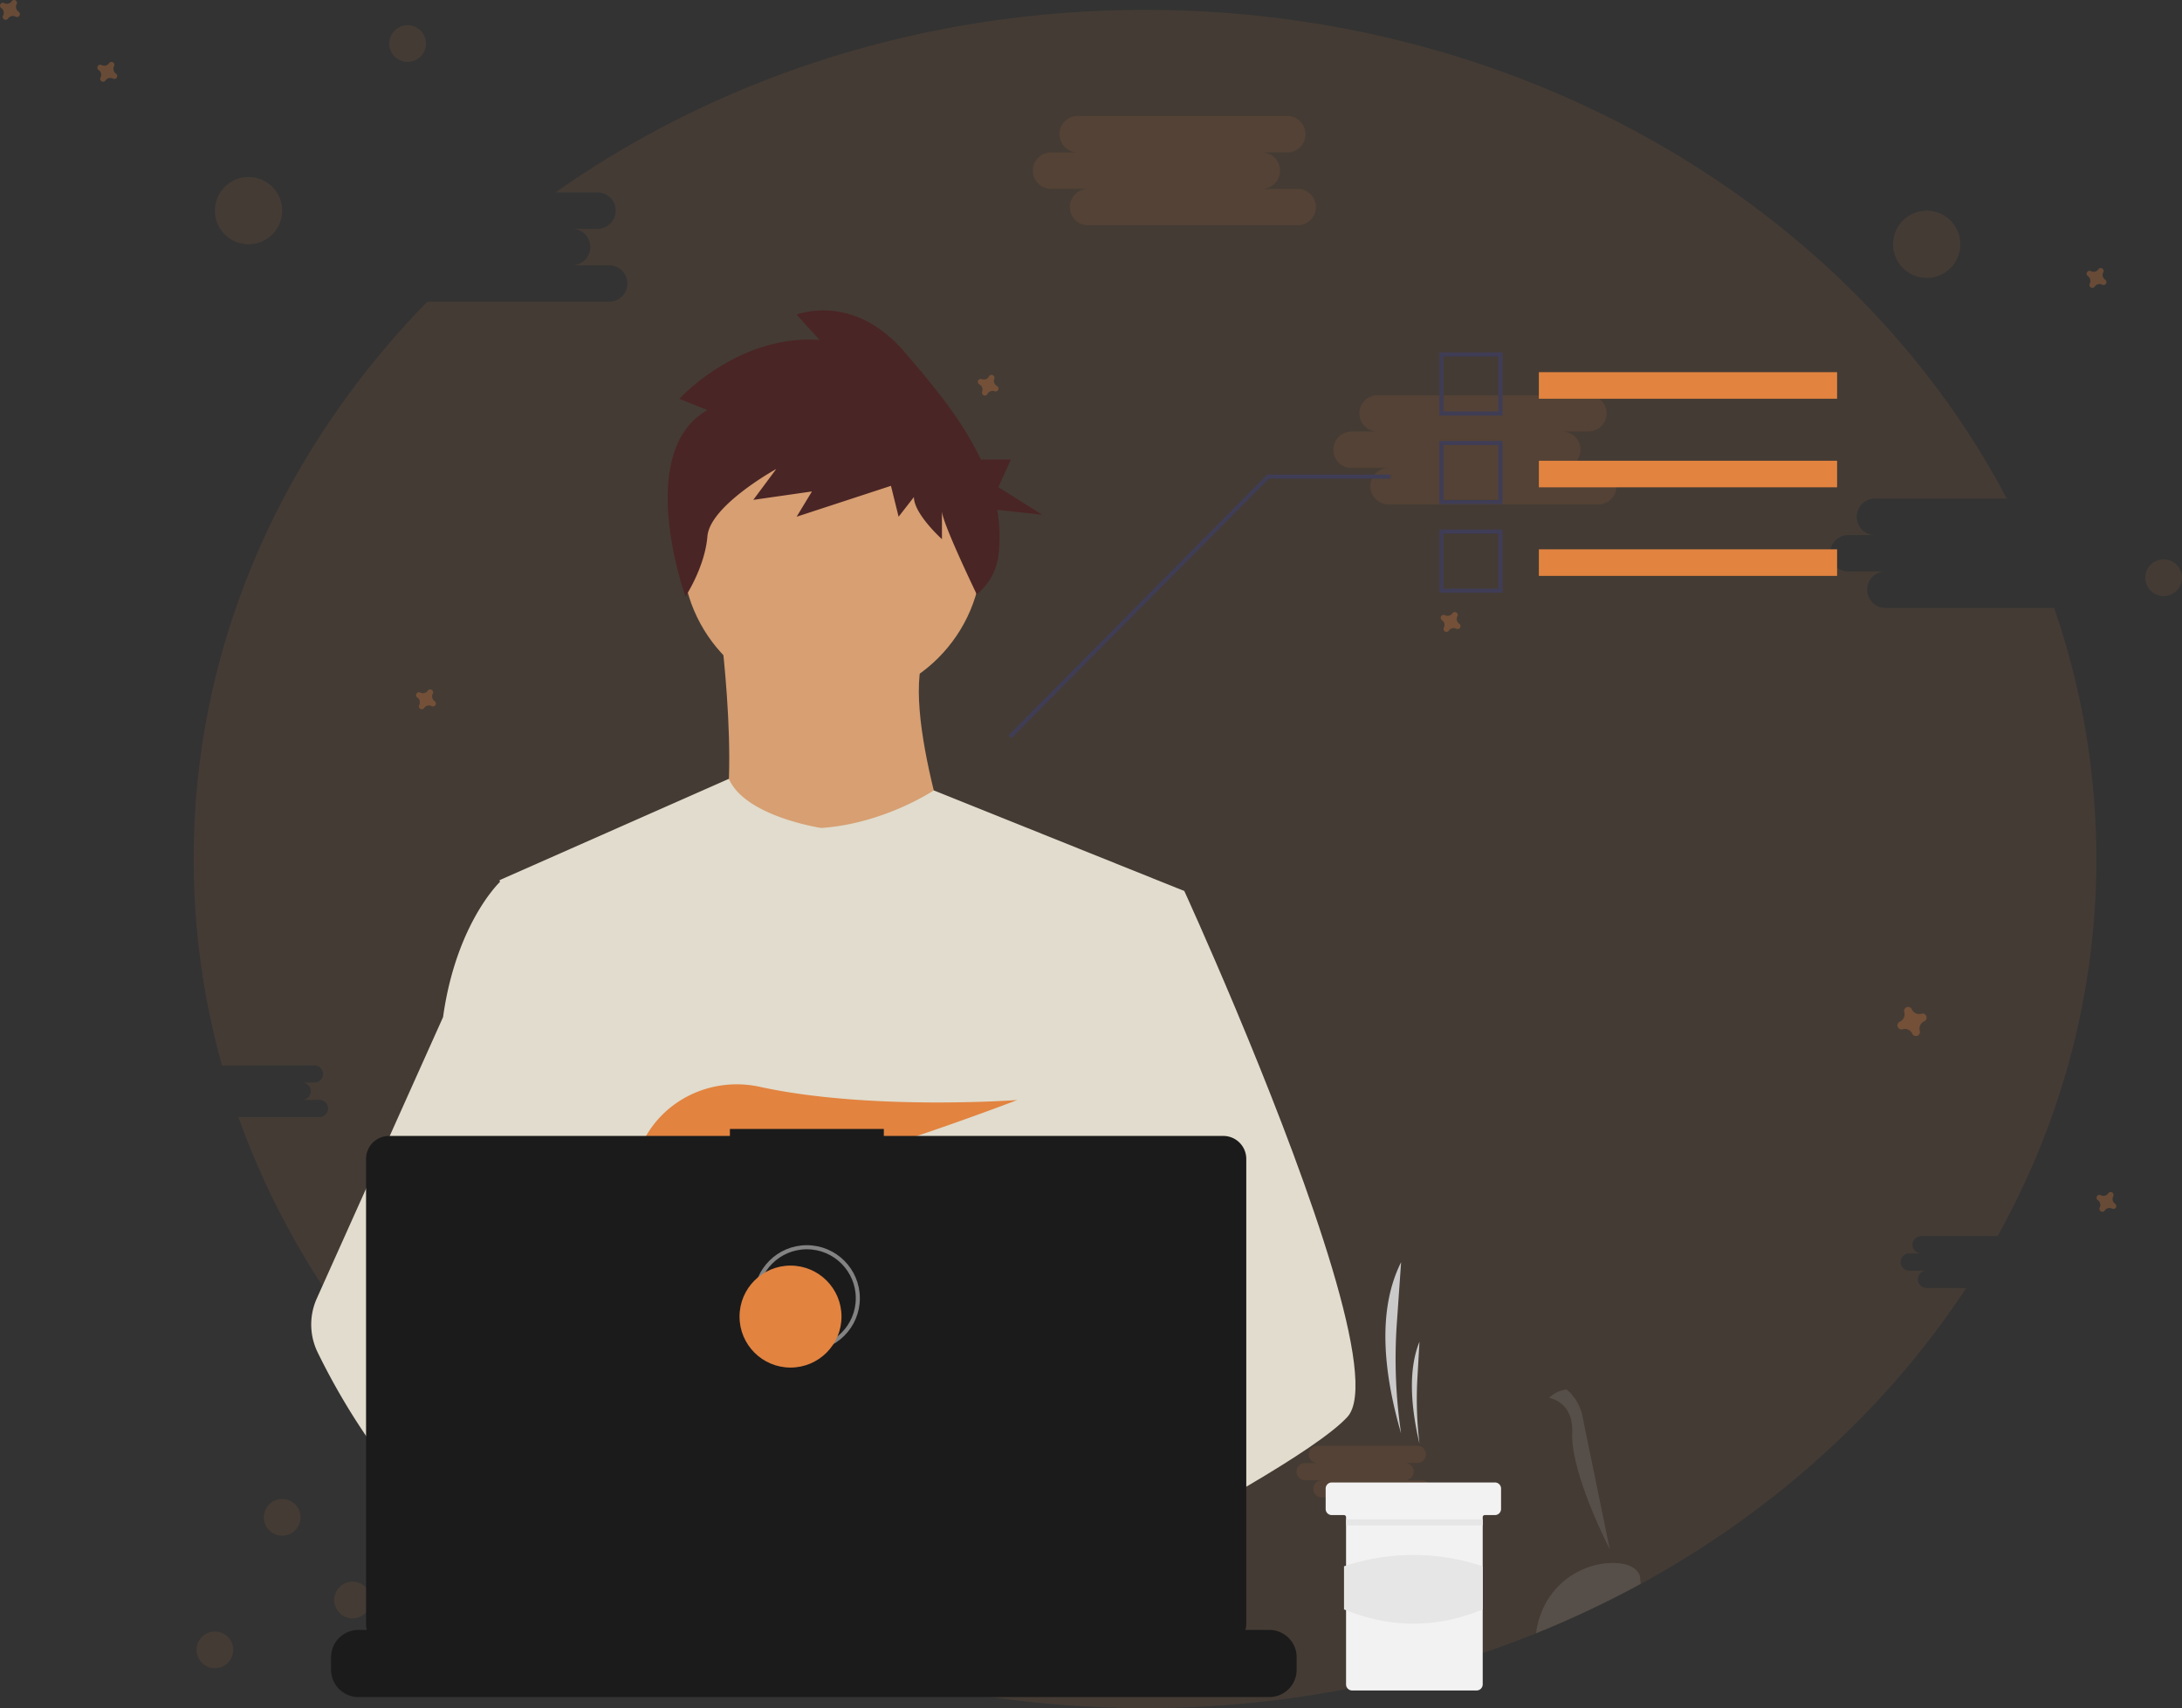 <svg xmlns="http://www.w3.org/2000/svg" width="1069.811" height="837.484" viewBox="0 0 1069.811 837.484">
  <rect x="0" y="0" width="1069.811" height="837.484" fill="#333333" stroke="none"/>
  <g id="illustrationAsset1" transform="translate(-0.009 -0.017)">
    <path id="path1142" d="M223.49,557.84a4.24,4.24,0,0,1-4.23,4.23h-6a4.23,4.23,0,1,1,0,8.46h8.45a4.23,4.23,0,1,1,0,8.46H182c27.13,76,78,142.44,144.88,192.51a4.21,4.21,0,0,1,2.37-.74h48.93a4.23,4.23,0,1,1,0,8.46h-6a4.23,4.23,0,1,1,0,8.46h8.46a4.23,4.23,0,1,1,0,8.46H363.25c74.93,45.8,165.6,72.61,263.28,72.61A515.068,515.068,0,0,0,796.65,840.2q10.9-3.83,21.55-8.1,18.54-7.49,36.21-16.33,7.62-3.81,15.07-7.88l.23-.12,1.12-.62,2.91-1.61q8.81-4.92,17.35-10.18l3.5-2.17q4.44-2.79,8.79-5.67,8.68-5.71,17.06-11.8l2-1.48,1.61-1.19q11.28-8.34,21.94-17.29l.3-.25q5.22-4.39,10.29-8.93l.3-.27a437.712,437.712,0,0,0,31.51-31.2,419.945,419.945,0,0,0,40.76-52.38h-19.5a4.23,4.23,0,1,1,0-8.46h-8.45a4.23,4.23,0,0,1,0-8.46h6a4.23,4.23,0,1,1,0-8.45h37.29c31-55.72,48.43-118.5,48.43-184.93a375,375,0,0,0-20.74-123.1H989.19a8.94,8.94,0,0,1,0-17.87H971.33a8.93,8.93,0,0,1,0-17.86h12.76a8.94,8.94,0,0,1,0-17.87H1049C974.55,134.16,813.37,36.12,626.53,36.12c-109.14,0-209.51,33.45-289,89.48h20.8a8.94,8.94,0,0,1,0,17.87H345.6a8.93,8.93,0,0,1,0,17.86h17.86a8.94,8.94,0,1,1,0,17.87H274.58c-71.33,73.12-114.53,168.67-114.53,273.23a375.017,375.017,0,0,0,13.912,101.258l45.3-.078a4.25,4.25,0,0,1,4.23,4.23Z" transform="translate(-65.09 -31.25)" fill="#e28340" opacity="0.1"/>
    <path id="path1282" d="M818.2,832.1q18.54-7.49,36.21-16.33,7.62-3.81,15.07-7.88c-.05-1.24-.17-2.5-.35-3.79h0s-1.27-7-14.7-6.47a22.994,22.994,0,0,0-2.75.22A38.2,38.2,0,0,0,820.41,823,40.333,40.333,0,0,0,818.2,832.1Z" transform="translate(-65.09 -31.25)" fill="#fff" opacity="0.1"/>
    <path id="path1284" d="M835.94,733.91c.45-11.88-6-15.95-11.33-17.31a14.73,14.73,0,0,1,8.61-4.05,22.86,22.86,0,0,1,7.51,12l13.61,66.28S835.18,753.82,835.94,733.91Z" transform="translate(-65.09 -31.25)" fill="#fff" opacity="0.1"/>
    <path id="path1294" d="M580.42,106h12.76a8.94,8.94,0,0,1,0-17.87H696.54a8.94,8.94,0,0,1,0,17.87H683.78a8.93,8.93,0,0,1,0,17.86h17.86a8.94,8.94,0,0,1,0,17.87H598.28a8.94,8.94,0,0,1,0-17.87H580.42a8.93,8.93,0,0,1,0-17.86Z" transform="translate(-65.09 -31.25)" fill="#e28340" opacity="0.1"/>
    <path id="path1296" d="M727.75,242.87h12.76a8.93,8.93,0,0,1,0-17.86H843.87a8.93,8.93,0,0,1,0,17.86H831.11a8.93,8.93,0,0,1,0,17.86H849a8.94,8.94,0,0,1,0,17.87H745.61a8.94,8.94,0,0,1,0-17.87H727.75a8.93,8.93,0,0,1,0-17.86Z" transform="translate(-65.09 -31.25)" fill="#e28340" opacity="0.1"/>
    <path id="path1298" d="M578,670.28h6a4.23,4.23,0,0,1,0-8.46h49a4.23,4.23,0,0,1,0,8.46h-6a4.23,4.23,0,0,1,0,8.46h8.45a4.23,4.23,0,0,1,0,8.46H586.46a4.23,4.23,0,0,1,0-8.46H578a4.23,4.23,0,0,1,0-8.46Z" transform="translate(-65.09 -31.25)" fill="#e28340" opacity="0.1"/>
    <path id="path1300" d="M443.29,742.17h4.82a3.38,3.38,0,0,1,0-6.75h39.06a3.38,3.38,0,0,1,0,6.75h-4.82a3.38,3.38,0,0,1,0,6.75h6.75a3.38,3.38,0,0,1,0,6.75H450a3.38,3.38,0,1,1,0-6.75h-6.75a3.38,3.38,0,1,1,0-6.75Z" transform="translate(-65.09 -31.25)" fill="#e28340" opacity="0.1"/>
    <path id="path1302" d="M278.18,616.37h6.05a4.23,4.23,0,1,1,0-8.46h48.93a4.23,4.23,0,1,1,0,8.46h-6a4.23,4.23,0,1,1,0,8.46h8.46a4.23,4.23,0,1,1,0,8.46H286.64a4.23,4.23,0,1,1,0-8.46h-8.46a4.23,4.23,0,1,1,0-8.46Z" transform="translate(-65.09 -31.25)" fill="#e28340" opacity="0.1"/>
    <path id="path1304" d="M705,748.6h6a4.23,4.23,0,0,1,0-8.46h49a4.23,4.23,0,0,1,0,8.46h-6a4.23,4.23,0,0,1,0,8.46h8.46a4.23,4.23,0,0,1,0,8.45H713.44a4.23,4.23,0,1,1,0-8.45H705a4.23,4.23,0,0,1,0-8.46Z" transform="translate(-65.09 -31.25)" fill="#e28340" opacity="0.1"/>
    <path id="path1306" d="M773,339a2.84,2.84,0,0,0-.92-3.67,1.211,1.211,0,0,1-.24-.21h0a1.43,1.43,0,0,1,1.4-2.35h0a1.342,1.342,0,0,1,.3.12,2.85,2.85,0,0,0,3.68-.91,1.265,1.265,0,0,1,.21-.25h0a1.43,1.43,0,0,1,2.34,1.41h0a1.887,1.887,0,0,1-.12.3,2.84,2.84,0,0,0,.92,3.67,1.639,1.639,0,0,1,.25.21h0a1.43,1.43,0,0,1-1.41,2.34h0a1,1,0,0,1-.3-.12,2.86,2.86,0,0,0-3.68.92,1.221,1.221,0,0,1-.2.25h0a1.43,1.43,0,0,1-2.35-1.41h0a1.879,1.879,0,0,1,.12-.3Z" transform="translate(-65.09 -31.25)" fill="#e28340" opacity="0.3"/>
    <path id="path1308" d="M1089.68,170.32a2.83,2.83,0,0,0-.92-3.67,1.562,1.562,0,0,1-.24-.21h0a1.43,1.43,0,0,1,1.41-2.35h0a1.48,1.48,0,0,1,.29.12,2.84,2.84,0,0,0,3.68-.92,1.566,1.566,0,0,1,.21-.24h0a1.43,1.43,0,0,1,2.34,1.41h0a1,1,0,0,1-.12.29,2.86,2.86,0,0,0,.92,3.68,1.643,1.643,0,0,1,.25.21h0a1.43,1.43,0,0,1-1.41,2.34h0a1.247,1.247,0,0,1-.3-.12,2.85,2.85,0,0,0-3.67.92,2.527,2.527,0,0,1-.21.25h0a1.43,1.43,0,0,1-2.35-1.41h0a1.869,1.869,0,0,1,.12-.3Z" transform="translate(-65.09 -31.25)" fill="#e28340" opacity="0.3"/>
    <path id="path1310" d="M1094.55,623.38a2.84,2.84,0,0,0-.92-3.67,1.2,1.2,0,0,1-.24-.21h0a1.42,1.42,0,0,1,1.4-2.34h0a1,1,0,0,1,.3.12,2.86,2.86,0,0,0,3.68-.92,1.214,1.214,0,0,1,.2-.25h0a1.43,1.43,0,0,1,2.35,1.41h0a1.883,1.883,0,0,1-.12.3,2.84,2.84,0,0,0,.92,3.67,1.211,1.211,0,0,1,.24.21h0A1.42,1.42,0,0,1,1101,624h0a1,1,0,0,1-.3-.11,2.85,2.85,0,0,0-3.68.91,1.273,1.273,0,0,1-.21.25h0a1.43,1.43,0,0,1-2.34-1.41h0A1.879,1.879,0,0,1,1094.55,623.38Z" transform="translate(-65.09 -31.25)" fill="#e28340" opacity="0.3"/>
    <path id="path1312" d="M114.38,69.27a2.85,2.85,0,0,0-.92-3.68,1.21,1.21,0,0,1-.24-.21h0a1.42,1.42,0,0,1,1.4-2.34h0a1.34,1.34,0,0,1,.3.12,2.85,2.85,0,0,0,3.68-.92,1.64,1.64,0,0,1,.21-.25h0a1.43,1.43,0,0,1,2.34,1.41h0a1.34,1.34,0,0,1-.12.3,2.85,2.85,0,0,0,.92,3.68,1.57,1.57,0,0,1,.25.2h0a1.43,1.43,0,0,1-1.41,2.35h0a1.34,1.34,0,0,1-.3-.12,2.85,2.85,0,0,0-3.68.92,1.16,1.16,0,0,1-.2.24h0a1.43,1.43,0,0,1-2.35-1.4h0A1.34,1.34,0,0,1,114.38,69.27Z" transform="translate(-65.09 -31.25)" fill="#e28340" opacity="0.3"/>
    <path id="path1314" d="M66.63,38.9a2.84,2.84,0,0,0-.92-3.67,1.21,1.21,0,0,1-.24-.21h0a1.43,1.43,0,0,1,1.4-2.35h0a1.34,1.34,0,0,1,.3.12,2.85,2.85,0,0,0,3.68-.91,1.69,1.69,0,0,1,.2-.25h0A1.43,1.43,0,0,1,73.4,33h0a1.48,1.48,0,0,1-.12.29A2.85,2.85,0,0,0,74.2,37a1.21,1.21,0,0,1,.24.21h0A1.42,1.42,0,0,1,73,39.56h0a1,1,0,0,1-.3-.12,2.86,2.86,0,0,0-3.68.92,1.27,1.27,0,0,1-.21.25h0a1.43,1.43,0,0,1-2.34-1.41h0a1.88,1.88,0,0,1,.16-.3Z" transform="translate(-65.09 -31.25)" fill="#e28340" opacity="0.3"/>
    <path id="path1316" d="M447,259.45a2.84,2.84,0,0,0-.92-3.67,1.211,1.211,0,0,1-.24-.21h0a1.43,1.43,0,0,1,1.4-2.35h0a1.34,1.34,0,0,1,.3.12,2.85,2.85,0,0,0,3.68-.91,1.22,1.22,0,0,1,.2-.25h0a1.43,1.43,0,0,1,2.35,1.41h0a1.48,1.48,0,0,1-.12.29,2.85,2.85,0,0,0,.92,3.68,1.21,1.21,0,0,1,.24.21h0a1.42,1.42,0,0,1-1.4,2.34h0a1,1,0,0,1-.3-.12,2.86,2.86,0,0,0-3.68.92,1.27,1.27,0,0,1-.21.25h0a1.43,1.43,0,0,1-2.34-1.41h0A1.881,1.881,0,0,1,447,259.45Z" transform="translate(-65.09 -31.25)" fill="#e28340" opacity="0.3"/>
    <path id="path1318" d="M270.63,376.94a2.84,2.84,0,0,0-.92-3.67,1.211,1.211,0,0,1-.24-.21h0a1.42,1.42,0,0,1,1.4-2.34h0a1,1,0,0,1,.3.12,2.86,2.86,0,0,0,3.68-.92,1.689,1.689,0,0,1,.2-.25h0a1.43,1.43,0,0,1,2.35,1.41h0a1.881,1.881,0,0,1-.12.3,2.84,2.84,0,0,0,.92,3.67,1.209,1.209,0,0,1,.24.21h0a1.42,1.42,0,0,1-1.4,2.34h0a1,1,0,0,1-.3-.12,2.86,2.86,0,0,0-3.68.92,1.7,1.7,0,0,1-.2.25h0a1.43,1.43,0,0,1-2.35-1.41h0A1.879,1.879,0,0,1,270.63,376.94Z" transform="translate(-65.09 -31.25)" fill="#e28340" opacity="0.3"/>
    <path id="path1320" d="M546.63,223.29a2.84,2.84,0,0,0-1.34-3.54,1.269,1.269,0,0,1-.27-.18h0a1.42,1.42,0,0,1,1.12-2.49h0a1.09,1.09,0,0,1,.31.08,2.86,2.86,0,0,0,3.55-1.34,1.586,1.586,0,0,1,.18-.27h0a1.43,1.43,0,0,1,2.49,1.13h0a1.808,1.808,0,0,1-.09.31,2.85,2.85,0,0,0,1.35,3.54,1.511,1.511,0,0,1,.26.18h0a1.43,1.43,0,0,1-1.12,2.49h0a1.573,1.573,0,0,1-.31-.08,2.84,2.84,0,0,0-3.54,1.34,2.111,2.111,0,0,1-.18.27h0a1.43,1.43,0,0,1-2.49-1.13h0a1.179,1.179,0,0,1,.08-.31Z" transform="translate(-65.09 -31.25)" fill="#e28340" opacity="0.3"/>
    <path id="path1322" d="M996.53,532.23a3.94,3.94,0,0,0,2.2-4.77,2.146,2.146,0,0,1-.08-.44h0a2,2,0,0,1,3.55-1.31h0a1.876,1.876,0,0,1,.22.39,3.94,3.94,0,0,0,4.77,2.2,2.149,2.149,0,0,1,.44-.09h0a2,2,0,0,1,1.31,3.56h0a1.869,1.869,0,0,1-.39.22,4,4,0,0,0-2.2,4.77,1.641,1.641,0,0,1,.09.44h0a2,2,0,0,1-3.56,1.31h0a1.472,1.472,0,0,1-.21-.39,3.94,3.94,0,0,0-4.77-2.2,2.287,2.287,0,0,1-.44.09h0a2,2,0,0,1-1.31-3.56h0A2.082,2.082,0,0,1,996.53,532.23Z" transform="translate(-65.09 -31.25)" fill="#e28340" opacity="0.3"/>
    <path id="path1324" d="M387.59,570.11a4,4,0,0,0,2.2-4.77,1.649,1.649,0,0,1-.09-.43h0a2,2,0,0,1,3.56-1.32h0a2.155,2.155,0,0,1,.22.39,3.93,3.93,0,0,0,4.77,2.2,1.562,1.562,0,0,1,.43-.08h0a2,2,0,0,1,1.31,3.55h0a1.787,1.787,0,0,1-.38.22,3.94,3.94,0,0,0-2.2,4.77,2.139,2.139,0,0,1,.08.44h0a2,2,0,0,1-3.55,1.31h0a1.87,1.87,0,0,1-.22-.39,4,4,0,0,0-4.77-2.2,2.147,2.147,0,0,1-.44.09h0a2,2,0,0,1-1.31-3.56h0a1.87,1.87,0,0,1,.39-.22Z" transform="translate(-65.09 -31.25)" fill="#e28340" opacity="0.3"/>
    <path id="path1326" d="M577.93,579.82a3.94,3.94,0,0,0,2.2-4.77,2.292,2.292,0,0,1-.09-.44h0a2,2,0,0,1,3.56-1.31h0a1.869,1.869,0,0,1,.22.39,3.94,3.94,0,0,0,4.77,2.19,2.141,2.141,0,0,1,.44-.08h0a2,2,0,0,1,1.31,3.55h0a1.869,1.869,0,0,1-.39.22,3.94,3.94,0,0,0-2.2,4.77,2.3,2.3,0,0,1,.09.44h0a2,2,0,0,1-3.56,1.31h0a1.869,1.869,0,0,1-.22-.39,4,4,0,0,0-4.77-2.2,1.636,1.636,0,0,1-.44.09h0a2,2,0,0,1-1.31-3.55h0A1.869,1.869,0,0,1,577.93,579.82Z" transform="translate(-65.09 -31.25)" fill="#e28340" opacity="0.3"/>
    <circle id="circle1328" cx="16.5" cy="16.5" r="16.5" transform="translate(105.37 86.79)" fill="#e28340" opacity="0.1"/>
    <circle id="circle1330" cx="16.5" cy="16.5" r="16.5" transform="translate(928.15 103.29)" fill="#e28340" opacity="0.1"/>
    <circle id="circle1332" cx="9" cy="9" r="9" transform="translate(190.87 12.37)" fill="#e28340" opacity="0.1"/>
    <circle id="circle1334" cx="9" cy="9" r="9" transform="translate(1051.82 274.28)" fill="#e28340" opacity="0.1"/>
    <circle id="circle1336" cx="9" cy="9" r="9" transform="translate(129.37 734.99)" fill="#e28340" opacity="0.1"/>
    <circle id="circle1338" cx="9" cy="9" r="9" transform="translate(163.87 775.52)" fill="#e28340" opacity="0.1"/>
    <circle id="circle1340" cx="9" cy="9" r="9" transform="translate(96.37 799.95)" fill="#e28340" opacity="0.1"/>
    <circle id="circle12" cx="73.536" cy="73.536" r="73.536" transform="translate(334.475 197.093)" fill="#d79f72"/>
    <path id="path14" d="M353.126,307.4s13.855,104.443-7.46,116.166,126.823,12.789,126.823,12.789-33.038-90.588-18.118-118.3Z" fill="#d79f72"/>
    <path id="path16" d="M580.66,436.88l-12.32,56.1L542.29,611.67l-.78,6.5-8.99,75.25-5.98,49.99-4.01,33.58c-24.38,12.53-42.05,21.18-42.05,21.18s-1.52-7.62-3.97-17.37c-17.11,5.13-48.77,13.64-75.6,15.34,9.77,10.89,14.26,21.12,8.17,28.67-18.38,22.76-94.26-24.92-120.8-42.7a71.842,71.842,0,0,0-.7,12.86l-20.31-15.62,2.01-35.94,3.39-60.81,4.26-76.26a80.07,80.07,0,0,1-3.37-10.03c-6.22-22.12-13.77-66.29-19.56-103.33-4.66-29.81-8.16-55-8.9-60.36-.1-.7-.15-1.06-.15-1.06l112.43-49.68c7.99,18.53,45.3,24.1,45.3,24.1,30.91-2.13,55.14-18.43,55.14-18.43Z" fill="#e1dccd"/>
    <path id="path18" d="M489.01,776.86s-4.76,1.63-12.5,3.94c-17.11,5.13-48.77,13.64-75.6,15.34-23.1,1.48-42.62-2.08-46.19-17.15-1.53-6.48.64-11.81,5.37-16.19,14.12-13.09,51-17.78,80.25-19.39,8.26-.45,15.9-.66,22.26-.74,10.8-.14,17.88.08,17.88.08l.17.66Z" fill="#a0616a"/>
    <path id="path20" d="M346.836,201.071l-13.749-5.5s28.749-31.651,68.747-28.9l-11.25-12.385s27.5-11.009,52.5,17.89c13.141,15.191,28.346,33.048,37.825,53.163h14.725l-6.146,13.532L511,252.4l-22.077-2.431a75.617,75.617,0,0,1,.6,22.445,29.041,29.041,0,0,1-10.634,19h0s-17.052-35.3-17.052-40.8v13.761s-13.749-12.385-13.749-20.642l-7.5,9.633-3.75-15.137-46.248,15.137,7.5-12.385-28.749,4.128,11.25-15.137s-32.5,17.89-33.749,33.027-10.762,29.481-10.762,29.481-25.486-70.764,10.762-91.406Z" fill="#4a2525"/>
    <path id="path22" d="M660.59,694.79c-7.49,8.12-26.05,20.35-48.55,33.59-8.37,4.92-17.28,9.99-26.37,15.03-21.69,12.03-44.4,23.95-63.14,33.58-24.38,12.53-42.05,21.18-42.05,21.18s-1.52-7.62-3.97-17.37c-3.28-13.05-8.22-29.92-13.37-37.39-.18-.26-.36-.5-.54-.74-1.5-1.97-3.01-3.12-4.5-3.12l74.42-46.13,32.16-19.94-23.17-55.31-29.06-69.38,17.54-55.81,17.63-56.1h33.04s10.94,23.88,24.93,57.18c2.09,4.98,4.25,10.17,6.45,15.53,28.78,70,64.66,167.75,48.55,185.2Z" fill="#e1dccd"/>
    <path id="path24" d="M409.08,824.81c-18.38,22.76-94.26-24.92-120.8-42.7-5.78-3.87-9.22-6.32-9.22-6.32l24.28-32.38,7.69-10.25s6.88,3.65,17.05,9.59c.37.22.74.44,1.12.66,8.77,5.15,19.78,11.88,30.89,19.39,15.33,10.37,30.83,22.2,40.82,33.34C410.68,807.03,415.17,817.26,409.08,824.81Z" fill="#a0616a"/>
    <path id="path26" d="M328.08,742.75a47.779,47.779,0,0,0-8.1.66c-22.99,3.95-29.77,24.76-31.7,38.7a71.842,71.842,0,0,0-.7,12.86l-20.31-15.62-7.4-5.69c-17.81-6.21-33.68-17.24-47.44-30.25a238.483,238.483,0,0,1-31.95-37.89,334.147,334.147,0,0,1-24.72-42.4,31.184,31.184,0,0,1-.43-26.45l25.15-56.05,36.76-81.92q.4-2.925.89-5.72c7.29-41.8,26.82-60.36,26.82-60.36h14.92l9.98,60.36,12.4,74.99-8.69,28.34-20.08,65.45,19.19,20.84Z" fill="#e1dccd"/>
    <path id="path28" d="M344.966,568.03l12.755,14.881c4.739-.9,9.687-1.965,14.784-3.158l-3.663-11.723,8.957,10.45c54-13.281,120.927-39.1,120.927-39.1s-72.257,5.3-126.208-6.489c-23.871-5.215-48.431,6.618-58.226,29-5.694,13.011-4.8,24.283,15.394,24.283a133.38,133.38,0,0,0,20.353-1.914Z" fill="#e28340"/>
    <path id="path30" d="M635.74,812.61v6.07a13.34,13.34,0,0,1-.91,4.87,13.688,13.688,0,0,1-.97,2,13.437,13.437,0,0,1-11.55,6.56H175.76a13.437,13.437,0,0,1-11.55-6.56,13.681,13.681,0,0,1-.97-2,13.34,13.34,0,0,1-.91-4.87v-6.07a13.426,13.426,0,0,1,13.43-13.43H201.5v-2.83a.559.559,0,0,1,.56-.56h13.43a.559.559,0,0,1,.56.56v2.83h8.39v-2.83a.559.559,0,0,1,.56-.56h13.43a.559.559,0,0,1,.56.56v2.83h8.4v-2.83a.559.559,0,0,1,.56-.56h13.43a.559.559,0,0,1,.56.56v2.83h8.39v-2.83a.559.559,0,0,1,.56-.56h13.43a.559.559,0,0,1,.56.56v2.83h8.39v-2.83a.559.559,0,0,1,.56-.56h13.43a.559.559,0,0,1,.56.56v2.83h8.4v-2.83a.559.559,0,0,1,.56-.56h13.43a.559.559,0,0,1,.56.56v2.83h8.39v-2.83a.559.559,0,0,1,.56-.56h105.2a.559.559,0,0,1,.56.56v2.83h8.4v-2.83a.559.559,0,0,1,.56-.56h13.43a.566.566,0,0,1,.56.56v2.83h8.39v-2.83a.559.559,0,0,1,.56-.56h13.43a.559.559,0,0,1,.56.56v2.83h8.39v-2.83a.559.559,0,0,1,.56-.56h13.43a.559.559,0,0,1,.56.56v2.83h8.4v-2.83a.559.559,0,0,1,.56-.56H536.7a.557.557,0,0,1,.55.56v2.83h8.4v-2.83a.559.559,0,0,1,.56-.56h13.43a.559.559,0,0,1,.56.56v2.83h8.39v-2.83a.559.559,0,0,1,.56-.56h13.43a.559.559,0,0,1,.56.56v2.83h39.17a13.426,13.426,0,0,1,13.43,13.43Z" fill="#1b1b1b"/>
    <path id="path34" d="M599.784,556.981H433.341V553.55H357.87v3.431H190.741a11.259,11.259,0,0,0-11.259,11.259V796.151a11.259,11.259,0,0,0,11.259,11.259H599.784a11.259,11.259,0,0,0,11.259-11.259V568.239a11.259,11.259,0,0,0-11.259-11.259Z" fill="#1b1b1b"/>
    <circle id="circle36" cx="25" cy="25" r="25" transform="translate(370.59 611.55)" fill="none" stroke="#838383" stroke-miterlimit="10" stroke-width="2"/>
    <circle id="circle38" cx="25" cy="25" r="25" transform="translate(362.59 620.55)" fill="#e28340"/>
    <path id="polygon137" d="M703.552,138.016H643.134l-.293.3-126.5,127.5,1.422,1.406,126.206-127.2h59.583Z" transform="translate(-21.829 94.698)" fill="#3f3d56"/>
    <rect id="rect139" width="146.224" height="13.03" transform="translate(754.499 182.49)" fill="#e28340"/>
    <path id="path141" d="M736.677,203.759H705.722V172.8h30.955Zm-28.955-2h26.955V174.8H707.722Z" fill="#3f3d56"/>
    <rect id="rect143" width="146.224" height="13.03" transform="translate(754.499 225.923)" fill="#e28340"/>
    <path id="path145" d="M736.677,247.192H705.722V216.237h30.955Zm-28.955-2h26.955V218.237H707.722Z" fill="#3f3d56"/>
    <rect id="rect147" width="146.224" height="13.03" transform="translate(754.499 269.356)" fill="#e28340"/>
    <path id="path149" d="M736.677,290.624H705.722V259.669h30.955Zm-28.955-2h26.955V261.669H707.722Z" fill="#3f3d56"/>
    <g id="g1110" transform="translate(632.698 208.441)">
      <path id="path93" d="M54.262,494.435h0a249.625,249.625,0,0,1-2.095-54.111l2.095-29.889h0c-11.542,22.966-8.933,53.192,0,84Z" fill="#cacaca"/>
      <path id="path95" d="M63.262,499.435h0a183.5,183.5,0,0,1-1.008-32.209l1.008-17.791h0C57.709,463.105,58.964,481.1,63.262,499.435Z" fill="#cacaca"/>
      <path id="path97" d="M103.266,521.438v10a3.016,3.016,0,0,1-3,3h-5a1,1,0,0,0-1,1v82a3.016,3.016,0,0,1-3,3h-61a3,3,0,0,1-3-3v-82a1,1,0,0,0-1-1h-6a3,3,0,0,1-3-3v-10a3,3,0,0,1,3-3h80a3.009,3.009,0,0,1,3,3Z" fill="#f2f2f2"/>
      <rect id="rect99" width="67" height="3" transform="translate(27.356 536.538)" fill="#e6e6e6"/>
      <path id="path101" d="M94.266,580.682c-22.42,9.278-45.084,9.38-68,0V559.547a106.789,106.789,0,0,1,68,0Z" fill="#e6e6e6"/>
    </g>
  </g>
</svg>
